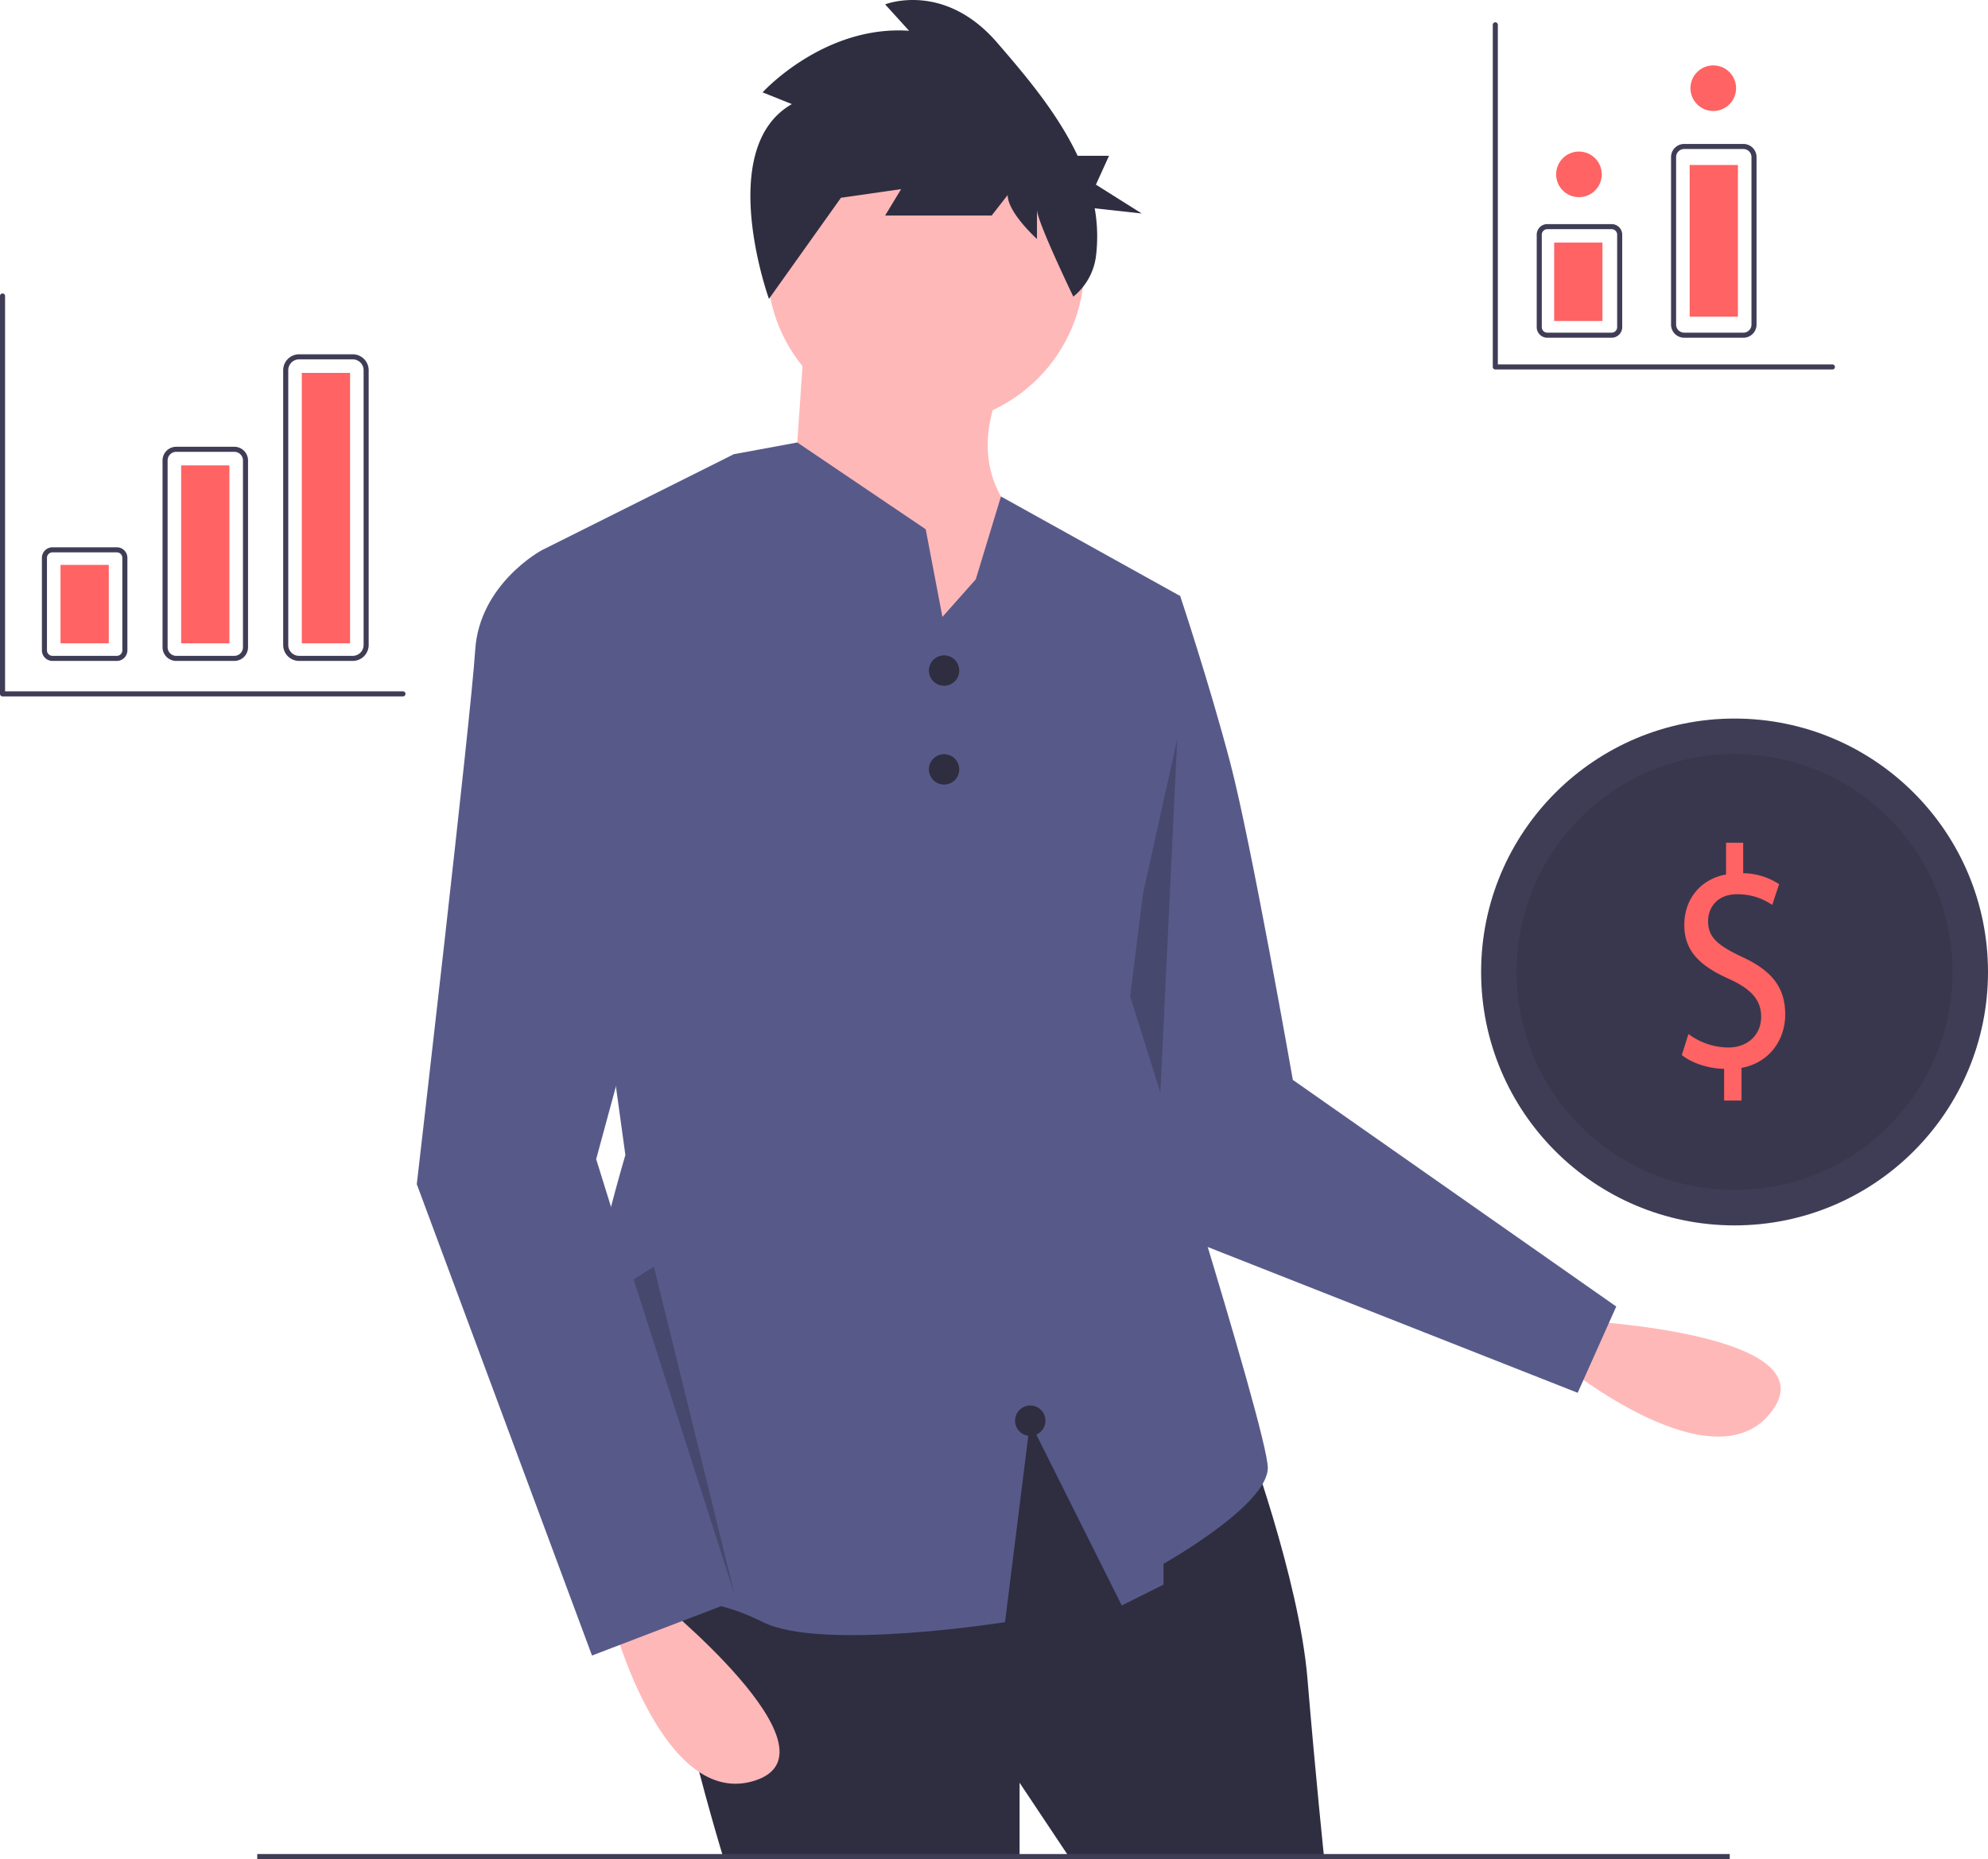 <?xml version="1.0" encoding="UTF-8"?>
<svg xmlns="http://www.w3.org/2000/svg" onmouseup="{ if(window.parent.document.onmouseup) window.parent.document.onmouseup(arguments[0]);}" viewBox="0 0 784.398 733.607" height="733.607" width="784.398" data-name="Layer 1" id="aadec279-818b-408a-a9a2-133d1084e5d4"><title/><path data-cppathid="10000" fill="#ffb8b8" transform="translate(-207.801 -83.197)" d="M832.546,604.415s97.041,5.017,74.438,35.565-81.995-17.92-81.995-17.92Z"/><path data-cppathid="10001" fill="#575a89" transform="translate(-207.801 -83.197)" d="M653.717,313.448l19.752,4.938s11.522,34.566,19.752,65.84S717.911,509.323,717.911,509.323L845.521,598.756,830.301,632.803l-170-67L622.443,417.147Z"/><polygon data-cppathid="10002" opacity="0.2" points="464.5 291.607 457.138 445.772 472.5 491.607 427.5 458.607 464.5 291.607"/><path data-cppathid="10003" fill="#2f2e41" transform="translate(-207.801 -83.197)" d="M698.982,648.411s21.398,57.61,24.69,97.114,6.584,70.778,6.584,70.778H629.85l-19.752-29.628V816.303H493.231S460.311,709.313,473.479,696.145s138.265-69.132,138.265-69.132Z"/><rect data-cppathid="10004" fill="#3f3d56" height="2" width="581" y="731.607" x="101.5"/><circle data-cppathid="10005" fill="#ffb8b8" r="62.548" cy="105.155" cx="365.261"/><path data-cppathid="10006" fill="#ffb8b8" transform="translate(-207.801 -83.197)" d="M525.328,214.688l-4.938,72.424,62.548,83.946L614.213,292.05s-27.982-18.106-11.522-55.964Z"/><path data-cppathid="10007" fill="#575a89" transform="translate(-207.801 -83.197)" d="M708.031,662.4c0,14.82-41.15,37.86-41.15,37.86v8.23l-16.46,8.23-36.21-72.42-9.87,79s-72.43,11.53-95.47,0c-23.05-11.52-34.57-6.58-67.49-18.1s13.17-166.25,13.17-166.25l-32.92-238.67,71.92-35.96,3.79-1.9,9.89-1.82,15.16-2.8,50.67,34.25,4.08,21.4,2.51,13.17,13.16-14.82,9.94-32.69,70.72,39.28-19.75,158.01S708.031,647.59,708.031,662.4Z"/><path data-cppathid="10008" fill="#ffb8b8" transform="translate(-207.801 -83.197)" d="M466.072,713.428s75.716,60.902,39.504,72.424-55.964-62.548-55.964-62.548Z"/><path data-cppathid="10009" fill="#575a89" transform="translate(-207.801 -83.197)" d="M438.09,303.572l-16.46-3.292s-24.69,13.168-26.336,39.504-23.044,210.689-23.044,210.689l69.132,185.999,55.964-21.398L443.028,540.597,484.178,389.164Z"/><circle data-cppathid="10010" fill="#2f2e41" r="6" cy="264.607" cx="372.5"/><circle data-cppathid="10011" fill="#2f2e41" r="6" cy="303.607" cx="372.5"/><circle data-cppathid="10012" fill="#2f2e41" r="6" cy="560.607" cx="406.5"/><path data-cppathid="10013" fill="#2f2e41" transform="translate(-207.801 -83.197)" d="M520.254,124.274l-11.562-4.629S532.867,93.028,566.503,95.343L557.043,84.928s23.125-9.258,44.147,15.044c11.051,12.775,23.837,27.791,31.808,44.707h12.383l-5.168,11.379,18.088,11.379-18.566-2.044a63.589,63.589,0,0,1,.504,18.875,24.421,24.421,0,0,1-8.943,15.976h0S616.957,170.563,616.957,165.934v11.572s-11.562-10.415-11.562-17.358l-6.307,8.101H557.043l6.307-10.415L539.174,161.305l9.46-12.73-37.431,52.565S489.771,141.632,520.254,124.274Z"/><circle data-cppathid="10014" fill="#3f3d56" r="100" cy="383.545" cx="684.398"/><circle data-cppathid="10015" opacity="0.1" r="86" cy="383.545" cx="684.398"/><path data-cppathid="10016" fill="#ff6363" transform="translate(-207.801 -83.197)" d="M888.078,517.49V504.973c-6.327-.123-12.873-2.355-16.691-5.453l2.618-8.303a26.681,26.681,0,0,0,15.709,5.329c7.746,0,12.982-5.081,12.982-12.145,0-6.816-4.255-11.03-12.328-14.748-11.128-4.957-18-10.658-18-21.44,0-10.287,6.437-18.094,16.473-19.953V415.742h6.764v12.021a26.543,26.543,0,0,1,14.182,4.337l-2.728,8.18a24.107,24.107,0,0,0-13.746-4.214c-8.4,0-11.564,5.701-11.564,10.658,0,6.444,4.036,9.666,13.528,14.128,11.236,5.205,16.909,11.649,16.909,22.679,0,9.79-6,18.962-17.237,21.068v12.89Z"/><polygon data-cppathid="10017" opacity="0.2" points="250.005 504.87 290 629.803 258 499.803 250.005 504.87"/><path data-cppathid="10018" fill="#3f3d56" transform="translate(-207.801 -83.197)" d="M253.894,344H228.508a4.178,4.178,0,0,1-4.173-4.173V303.334a4.178,4.178,0,0,1,4.173-4.173h25.387a4.178,4.178,0,0,1,4.173,4.173v36.493A4.178,4.178,0,0,1,253.894,344Zm-25.387-42.84a2.176,2.176,0,0,0-2.173,2.173v36.493A2.176,2.176,0,0,0,228.508,342h25.387a2.176,2.176,0,0,0,2.173-2.173V303.334a2.176,2.176,0,0,0-2.173-2.173Z"/><path data-cppathid="10019" fill="#3f3d56" transform="translate(-207.801 -83.197)" d="M300.264,344H277.338a5.41,5.41,0,0,1-5.404-5.404V264.897a5.41,5.41,0,0,1,5.404-5.404h22.926a5.41,5.41,0,0,1,5.404,5.404v73.699A5.41,5.41,0,0,1,300.264,344Zm-22.926-82.507a3.408,3.408,0,0,0-3.404,3.404v73.699A3.408,3.408,0,0,0,277.338,342h22.926a3.408,3.408,0,0,0,3.404-3.404V264.897a3.408,3.408,0,0,0-3.404-3.404Z"/><path data-cppathid="10020" fill="#3f3d56" transform="translate(-207.801 -83.197)" d="M346.979,344H325.824a6.296,6.296,0,0,1-6.289-6.289V229.289A6.296,6.296,0,0,1,325.824,223h21.155a6.296,6.296,0,0,1,6.289,6.289V337.711A6.296,6.296,0,0,1,346.979,344ZM325.824,225a4.294,4.294,0,0,0-4.289,4.289V337.711A4.294,4.294,0,0,0,325.824,342h21.155a4.294,4.294,0,0,0,4.289-4.289V229.289A4.294,4.294,0,0,0,346.979,225Z"/><rect data-cppathid="10021" fill="#ff6363" height="30.94" width="19.04" y="222.913" x="23.88"/><rect data-cppathid="10022" fill="#ff6363" height="70.21" width="19.04" y="183.643" x="71.48"/><rect data-cppathid="10023" fill="#ff6363" height="106.703" width="19.04" y="147.15" x="119.08"/><path data-cppathid="10024" fill="#3f3d56" transform="translate(-207.801 -83.197)" d="M930.801,229h-133a1.0 1,0,0,1-1-1V93a1,1,0,0,1,2,0V227h132a1,1,0,0,1,0,2Z"/><path data-cppathid="10025" fill="#3f3d56" transform="translate(-207.801 -83.197)" d="M366.801,358h-158a1.0 1,0,0,1-1-1V200a1,1,0,0,1,2,0V356h157a1,1,0,0,1,0,2Z"/><path data-cppathid="10026" fill="#3f3d56" transform="translate(-207.801 -83.197)" d="M843.7,216.467H818.313a4.178,4.178,0,0,1-4.174-4.173V175.801a4.178,4.178,0,0,1,4.174-4.173h25.387a4.178,4.178,0,0,1,4.173,4.173V212.294A4.178,4.178,0,0,1,843.7,216.467ZM818.313,173.627a2.176,2.176,0,0,0-2.174,2.173V212.294a2.176,2.176,0,0,0,2.174,2.173h25.387a2.176,2.176,0,0,0,2.173-2.173V175.801a2.176,2.176,0,0,0-2.173-2.173Z"/><path data-cppathid="10027" fill="#3f3d56" transform="translate(-207.801 -83.197)" d="M895.689,216.467H872.323a5.19,5.19,0,0,1-5.184-5.184V145.184A5.189,5.189,0,0,1,872.323,140h23.366a5.189,5.189,0,0,1,5.184,5.184V211.283A5.19,5.19,0,0,1,895.689,216.467ZM872.323,142a3.187,3.187,0,0,0-3.184,3.184V211.283a3.187,3.187,0,0,0,3.184,3.184h23.366a3.187,3.187,0,0,0,3.184-3.184V145.184A3.187,3.187,0,0,0,895.689,142Z"/><rect data-cppathid="10028" fill="#ff6363" height="30.94" width="19.04" y="95.727" x="613.228"/><rect data-cppathid="10029" fill="#ff6363" height="59.864" width="19.04" y="65.105" x="666.685"/><circle data-cppathid="10030" fill="#ff6363" r="9" cy="68.803" cx="623"/><circle data-cppathid="10031" fill="#ff6363" r="9" cy="34.803" cx="676"/></svg>